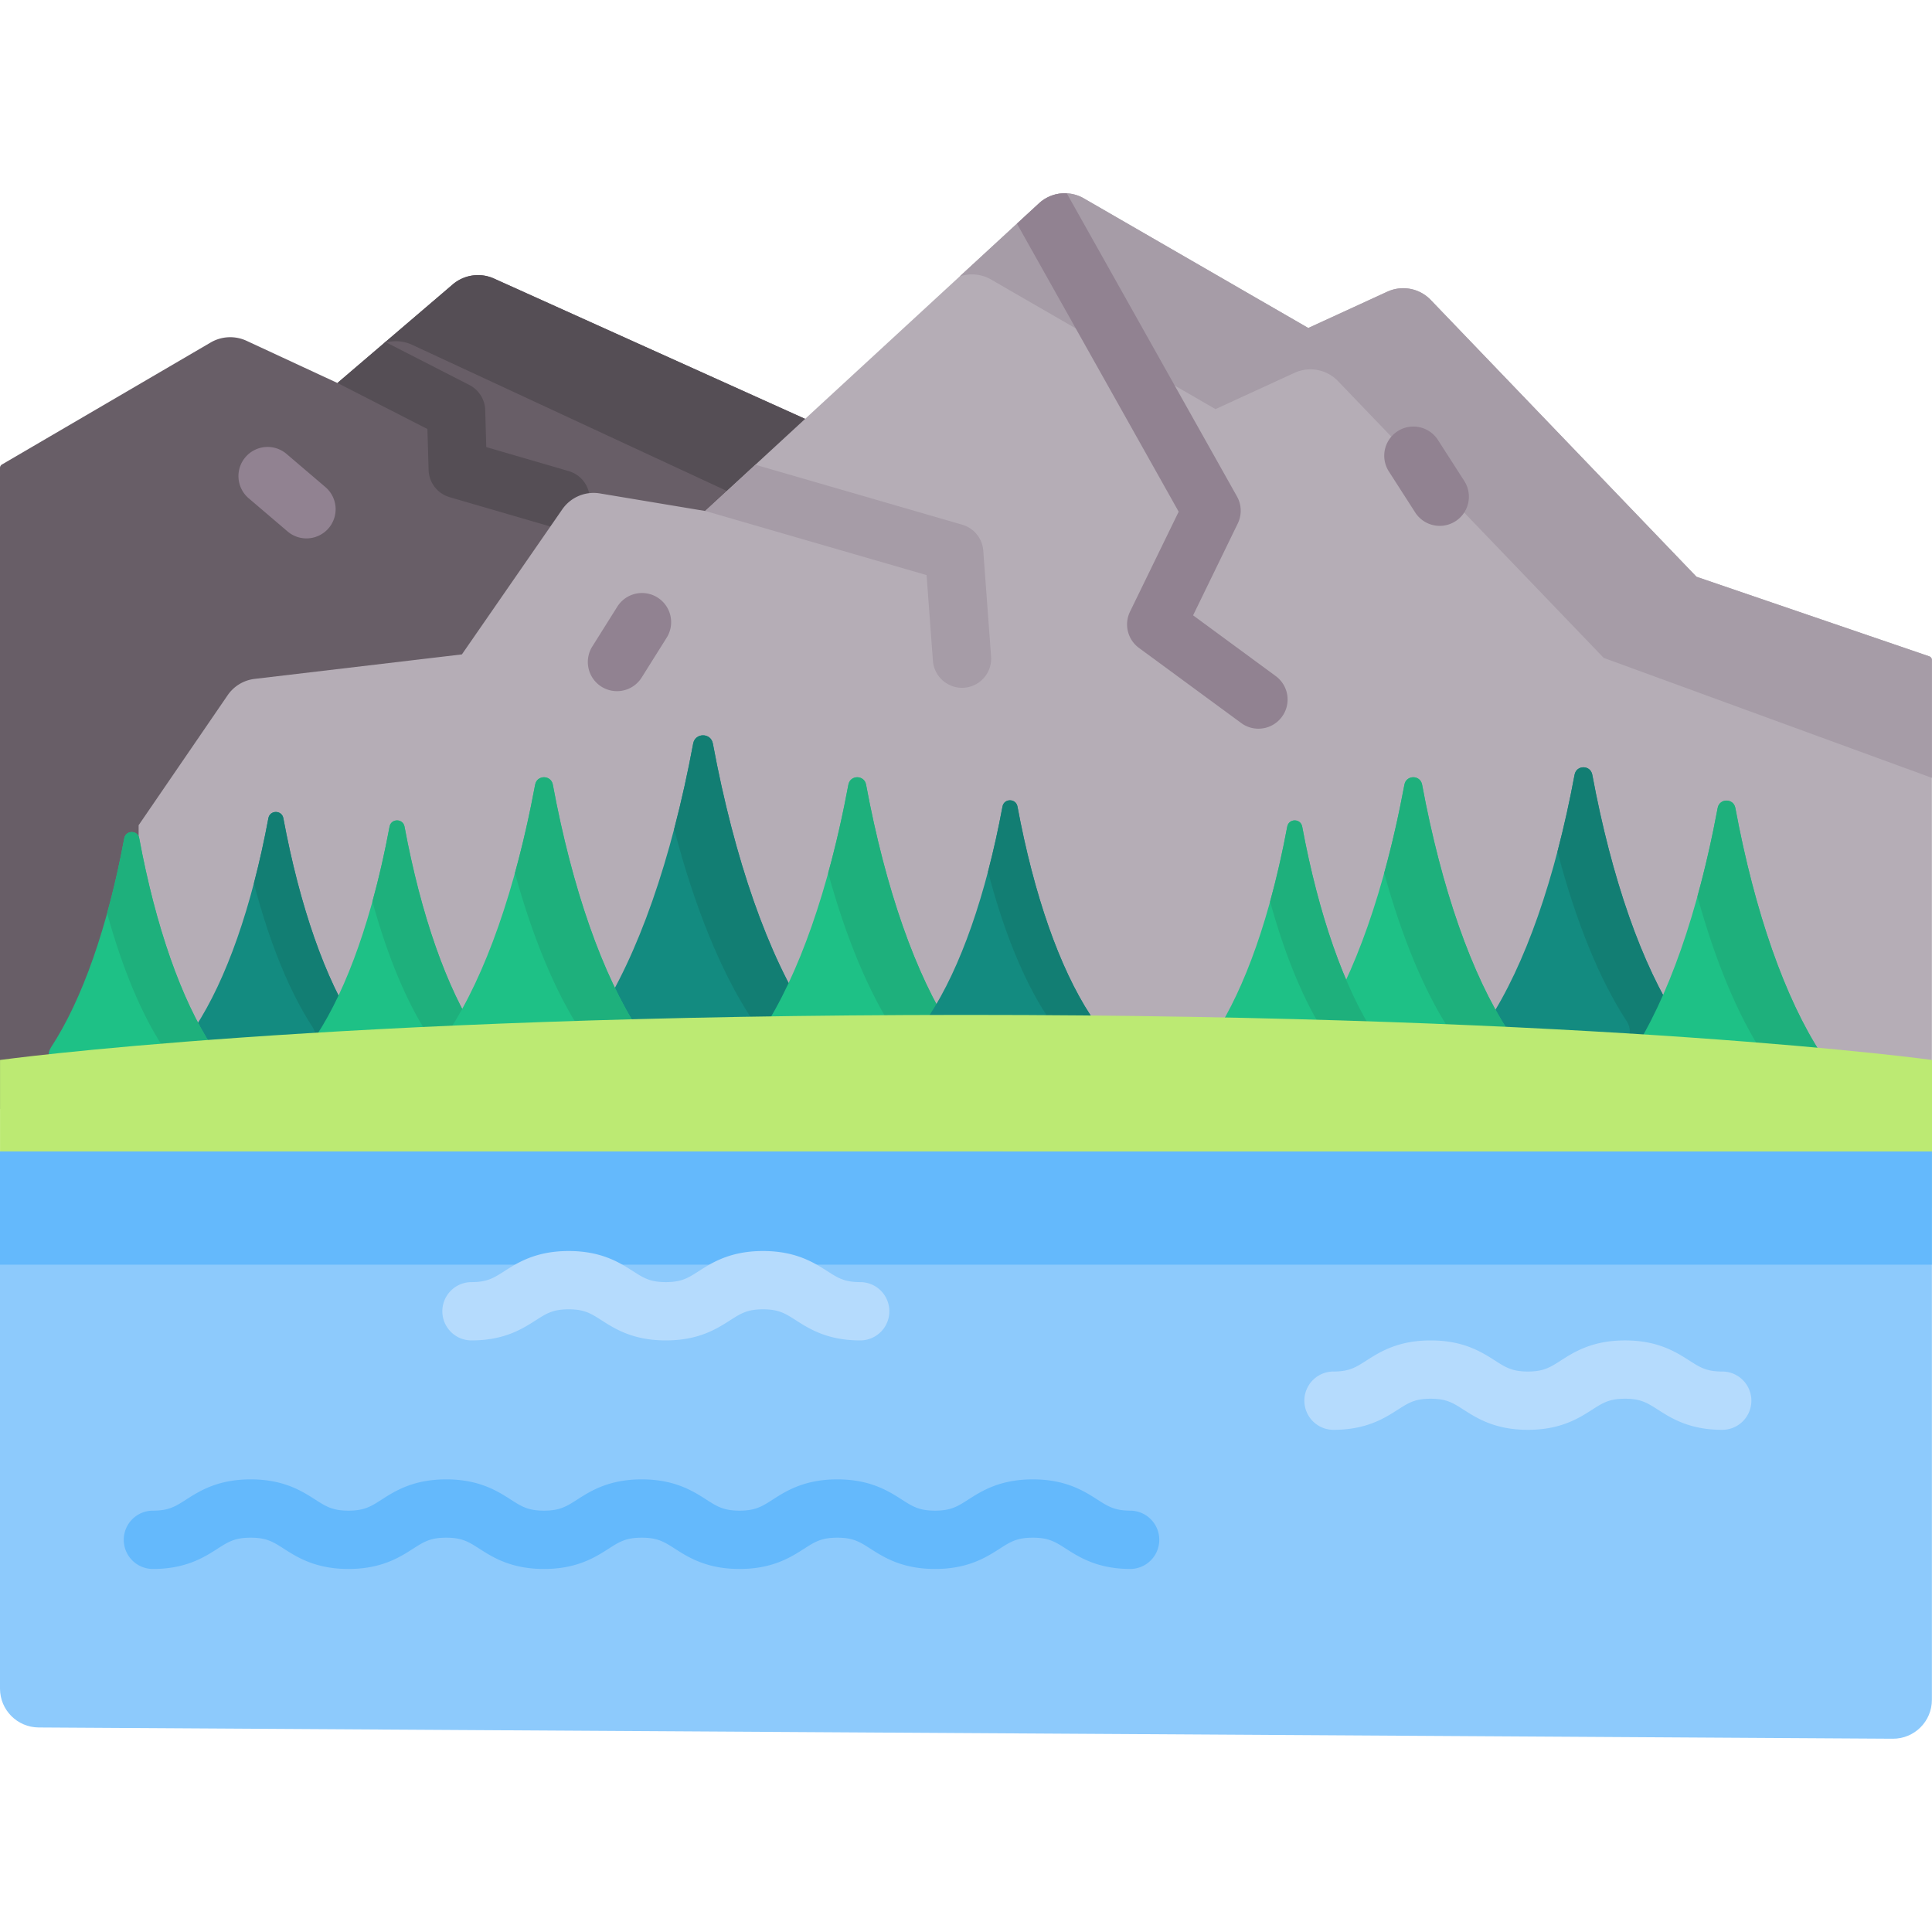 <svg viewBox="0 0 512 512" xmlns="http://www.w3.org/2000/svg"><g><path d="M218.759 113.435v180.457H0V123.988c0-.366.194-.705.51-.889l55.305-32.327a10.291 10.291 0 0 1 9.529-.453l24.075 11.177.01-.01 12.702-10.858 17.843-15.247a10.306 10.306 0 0 1 10.93-1.566z" fill="#685e67"></path><path d="M155.969 134.43c-.979 3.379-4.069 5.563-7.417 5.563a7.53 7.53 0 0 1-2.163-.309l-27.238-7.932a7.736 7.736 0 0 1-5.563-7.201l-.319-10.858-23.839-12.208 12.702-10.858 22.252 11.394a7.72 7.72 0 0 1 4.203 6.655l.278 9.807 21.85 6.366a7.722 7.722 0 0 1 5.254 9.581z" fill="#554e55"></path><path d="M218.76 113.438v28.814L109.12 91.331a10.3 10.3 0 0 0-7.304-.433l18.162-15.524a10.326 10.326 0 0 1 10.93-1.556z" fill="#554e55"></path><path d="M511.969 174.911v118.981H36.736v-75.203l23.602-34.46a10.108 10.108 0 0 1 7.149-4.317l54.919-6.49 26.599-38.436a10.1 10.1 0 0 1 9.962-4.224l27.918 4.656.01-.01 13.289-12.249 75.152-69.269a10.11 10.11 0 0 1 11.899-1.319l59.472 34.346 20.954-9.622a10.102 10.102 0 0 1 11.497 2.194l70.433 73.359 61.681 21.086c.417.145.697.537.697.977z" fill="#b5adb6"></path><path d="M511.974 174.913v31.229l-86.976-31.791-70.432-73.368a10.099 10.099 0 0 0-11.496-2.184l-20.954 9.622-59.471-34.346a10.072 10.072 0 0 0-8.334-.804l21.026-19.377a10.09 10.09 0 0 1 11.898-1.319l59.471 34.346 20.953-9.622a10.1 10.1 0 0 1 11.497 2.184l70.432 73.368 61.69 21.086c.416.144.696.536.696.976z" fill="#a69ca7"></path><path d="M440.889 278.035h-42.526c-3.785 0-6.048-4.199-3.974-7.366 9.745-14.881 17.741-37.696 22.898-65.381.484-2.599 4.194-2.599 4.678 0 5.157 27.685 13.154 50.499 22.898 65.381 2.074 3.167-.189 7.366-3.974 7.366z" fill="#138b80"></path><path d="M440.889 278.036h-13.748c3.788 0 6.049-4.199 3.976-7.364-7.235-11.046-13.507-26.468-18.364-45.013 1.691-6.43 3.206-13.243 4.534-20.372.482-2.596 4.193-2.596 4.68 0 5.156 27.689 13.149 50.504 22.897 65.385 2.074 3.165-.193 7.364-3.975 7.364z" fill="#127e73"></path><path d="M478.807 286.855h-42.526c-3.785 0-6.048-4.199-3.974-7.366 9.745-14.881 17.741-37.696 22.898-65.381.484-2.599 4.194-2.599 4.678 0 5.157 27.685 13.154 50.499 22.898 65.381 2.074 3.167-.189 7.366-3.974 7.366z" fill="#1ec186"></path><path d="M478.804 286.855H463.4c3.788 0 6.049-4.199 3.976-7.364-6.83-10.43-12.802-24.765-17.536-41.936 2.026-7.323 3.817-15.169 5.362-23.443.487-2.602 4.199-2.602 4.68 0 5.156 27.683 13.155 50.498 22.897 65.379 2.074 3.165-.187 7.364-3.975 7.364z" fill="#1eb07c"></path><path d="M395.794 280.674h-42.526c-3.785 0-6.048-4.199-3.974-7.366 9.745-14.881 17.741-37.696 22.898-65.381.484-2.599 4.194-2.599 4.678 0 5.157 27.685 13.154 50.499 22.898 65.381 2.074 3.167-.189 7.366-3.974 7.366z" fill="#1ec186"></path><path d="M395.791 280.674h-15.404c3.788 0 6.049-4.199 3.976-7.364-6.83-10.43-12.802-24.765-17.536-41.936 2.026-7.323 3.817-15.169 5.362-23.443.487-2.602 4.199-2.602 4.68 0 5.156 27.683 13.155 50.498 22.897 65.379 2.074 3.165-.187 7.364-3.975 7.364z" fill="#1eb07c"></path><path d="M91.115 278.439H55.099c-3.205 0-5.122-3.556-3.366-6.238 8.253-12.603 15.025-31.925 19.393-55.371.41-2.201 3.552-2.201 3.962 0 4.368 23.446 11.14 42.768 19.393 55.371 1.756 2.682-.161 6.238-3.366 6.238z" fill="#138b80"></path><path d="M91.115 278.44H79.472c3.208 0 5.123-3.556 3.367-6.237-6.127-9.355-11.439-22.416-15.552-38.122 1.432-5.446 2.716-11.215 3.84-17.253.408-2.198 3.551-2.198 3.964 0 4.367 23.45 11.136 42.772 19.392 55.375 1.755 2.68-.165 6.237-3.368 6.237z" fill="#127e73"></path><path d="M123.228 280.674H87.212c-3.205 0-5.122-3.556-3.366-6.238 8.253-12.603 15.025-31.925 19.393-55.371.41-2.201 3.552-2.201 3.962 0 4.368 23.446 11.14 42.768 19.393 55.371 1.755 2.681-.161 6.238-3.366 6.238z" fill="#1ec186"></path><path d="M123.225 280.674H110.18c3.208 0 5.123-3.556 3.367-6.237-5.784-8.833-10.842-20.973-14.851-35.516 1.716-6.202 3.233-12.847 4.541-19.854.413-2.203 3.556-2.203 3.964 0 4.367 23.445 11.141 42.767 19.392 55.37 1.755 2.681-.16 6.237-3.368 6.237z" fill="#1eb07c"></path><path d="M52.923 283.764H16.908c-3.205 0-5.122-3.556-3.366-6.238 8.253-12.603 15.025-31.925 19.393-55.371.41-2.201 3.552-2.201 3.962 0 4.368 23.446 11.14 42.768 19.393 55.371 1.755 2.682-.161 6.238-3.367 6.238z" fill="#1ec186"></path><path d="M52.921 283.764H39.876c3.208 0 5.123-3.556 3.367-6.237-5.784-8.833-10.842-20.973-14.851-35.516 1.716-6.202 3.233-12.847 4.541-19.854.413-2.203 3.556-2.203 3.964 0 4.367 23.445 11.141 42.767 19.392 55.37 1.755 2.681-.16 6.237-3.368 6.237z" fill="#1eb07c"></path><path d="M361.123 280.674h-36.016c-3.205 0-5.122-3.556-3.366-6.238 8.253-12.603 15.025-31.925 19.393-55.371.41-2.201 3.552-2.201 3.962 0 4.368 23.446 11.14 42.768 19.393 55.371 1.756 2.681-.161 6.238-3.366 6.238z" fill="#1ec186"></path><path d="M361.121 280.674h-13.046c3.208 0 5.123-3.556 3.367-6.237-5.784-8.833-10.842-20.973-14.851-35.516 1.716-6.202 3.233-12.847 4.541-19.854.413-2.203 3.556-2.203 3.964 0 4.367 23.445 11.141 42.767 19.392 55.37 1.755 2.681-.159 6.237-3.367 6.237z" fill="#1eb07c"></path><path d="M209.982 278.035h-47.35c-4.214 0-6.734-4.676-4.425-8.201 10.85-16.569 19.754-41.972 25.496-72.797.539-2.894 4.67-2.894 5.209 0 5.742 30.825 14.646 56.228 25.496 72.797 2.308 3.526-.211 8.201-4.426 8.201z" fill="#138b80"></path><path d="M209.983 278.036h-15.307c4.217 0 6.735-4.675 4.427-8.199-8.056-12.299-15.039-29.47-20.447-50.119 1.883-7.16 3.57-14.745 5.048-22.683.536-2.89 4.669-2.89 5.211 0 5.741 30.83 14.64 56.233 25.495 72.802 2.307 3.523-.216 8.199-4.427 8.199z" fill="#127e73"></path><path d="M248.441 280.674h-42.526c-3.785 0-6.048-4.199-3.974-7.366 9.745-14.881 17.741-37.696 22.898-65.381.484-2.599 4.194-2.599 4.678 0 5.157 27.685 13.154 50.499 22.898 65.381 2.073 3.167-.19 7.366-3.974 7.366z" fill="#1ec186"></path><path d="M248.438 280.674h-15.404c3.788 0 6.049-4.199 3.976-7.364-6.83-10.43-12.802-24.765-17.536-41.936 2.026-7.323 3.817-15.169 5.362-23.443.487-2.602 4.199-2.602 4.68 0 5.156 27.683 13.155 50.498 22.897 65.379 2.074 3.165-.187 7.364-3.975 7.364z" fill="#1eb07c"></path><path d="M165.427 280.674h-42.526c-3.785 0-6.048-4.199-3.974-7.366 9.745-14.881 17.741-37.696 22.898-65.381.484-2.599 4.194-2.599 4.678 0 5.157 27.685 13.154 50.499 22.898 65.381 2.074 3.167-.189 7.366-3.974 7.366z" fill="#1ec186"></path><path d="M165.425 280.674h-15.404c3.788 0 6.049-4.199 3.976-7.364-6.83-10.43-12.802-24.765-17.536-41.936 2.026-7.323 3.817-15.169 5.362-23.443.487-2.602 4.199-2.602 4.68 0 5.156 27.683 13.155 50.498 22.897 65.379 2.073 3.165-.187 7.364-3.975 7.364z" fill="#1eb07c"></path><path d="M285.664 275.349h-36.016c-3.205 0-5.122-3.556-3.366-6.238 8.253-12.603 15.025-31.925 19.393-55.371.41-2.201 3.552-2.201 3.962 0 4.368 23.446 11.14 42.768 19.393 55.371 1.756 2.681-.16 6.238-3.366 6.238z" fill="#138b80"></path><path d="M285.664 275.349h-11.643c3.208 0 5.123-3.556 3.367-6.237-6.127-9.355-11.439-22.416-15.552-38.122 1.432-5.446 2.716-11.215 3.84-17.253.408-2.198 3.551-2.198 3.964 0 4.367 23.45 11.136 42.772 19.392 55.375 1.755 2.681-.165 6.237-3.368 6.237z" fill="#127e73"></path><path d="M512 320.026v-39.121s-86.224-11.94-255.995-11.94S.01 280.905.01 280.905v39.121z" fill="#bcea73"></path><path d="M501.607 460.78 10.24 457.796C4.574 457.762 0 453.16 0 447.495v-142.36l511.971.019V450.48c0 5.713-4.65 10.335-10.364 10.3z" fill="#8dcafc"></path><path d="M0 305.153h511.971v29.994H0zM299.619 415.792c-8.738 0-13.582-3.1-17.121-5.364-2.852-1.825-4.573-2.927-8.791-2.927-4.216 0-5.938 1.102-8.79 2.927-3.537 2.264-8.382 5.364-17.121 5.364-8.737 0-13.581-3.101-17.118-5.364-2.851-1.825-4.572-2.927-8.788-2.927s-5.938 1.102-8.789 2.927c-3.537 2.264-8.381 5.364-17.119 5.364s-13.583-3.1-17.12-5.364c-2.852-1.825-4.573-2.927-8.791-2.927-4.216 0-5.938 1.102-8.79 2.927-3.537 2.264-8.382 5.364-17.121 5.364-8.737 0-13.581-3.101-17.118-5.364-2.851-1.825-4.572-2.927-8.788-2.927s-5.938 1.102-8.789 2.927c-3.537 2.264-8.381 5.364-17.119 5.364s-13.584-3.1-17.121-5.364c-2.852-1.825-4.573-2.927-8.79-2.927s-5.939 1.102-8.791 2.927c-3.537 2.264-8.382 5.364-17.12 5.364a7.726 7.726 0 1 1 0-15.452c4.216 0 5.938-1.102 8.79-2.927 3.537-2.264 8.382-5.364 17.121-5.364 8.737 0 13.582 3.1 17.12 5.364 2.852 1.825 4.573 2.927 8.791 2.927 4.216 0 5.938-1.102 8.789-2.927 3.537-2.264 8.381-5.364 17.119-5.364s13.581 3.101 17.118 5.364c2.851 1.825 4.572 2.927 8.788 2.927 4.217 0 5.939-1.102 8.791-2.927 3.537-2.264 8.382-5.364 17.12-5.364s13.584 3.1 17.121 5.364c2.852 1.825 4.573 2.927 8.79 2.927 4.216 0 5.938-1.102 8.789-2.927 3.537-2.264 8.381-5.364 17.119-5.364s13.581 3.101 17.118 5.364c2.851 1.825 4.572 2.927 8.788 2.927 4.217 0 5.939-1.102 8.791-2.927 3.537-2.264 8.382-5.364 17.12-5.364s13.583 3.1 17.121 5.364c2.852 1.825 4.573 2.927 8.791 2.927a7.727 7.727 0 0 1 0 15.452z" fill="#64b9fc"></path><path d="M456.405 378.919c-8.698 0-13.52-3.086-17.04-5.34-2.827-1.81-4.533-2.902-8.71-2.902s-5.883 1.093-8.711 2.902c-3.52 2.254-8.342 5.34-17.04 5.34-8.7 0-13.522-3.086-17.043-5.34-2.828-1.809-4.534-2.902-8.712-2.902s-5.884 1.093-8.712 2.902c-3.521 2.254-8.343 5.34-17.043 5.34a7.726 7.726 0 1 1 0-15.452c4.179 0 5.885-1.093 8.713-2.902 3.521-2.253 8.343-5.339 17.042-5.339s13.521 3.086 17.042 5.339c2.828 1.81 4.534 2.902 8.713 2.902 4.176 0 5.883-1.092 8.71-2.902 3.52-2.254 8.342-5.34 17.041-5.34 8.698 0 13.52 3.086 17.04 5.34 2.827 1.81 4.533 2.902 8.71 2.902a7.725 7.725 0 0 1 7.726 7.726 7.725 7.725 0 0 1-7.726 7.726zM227.961 355.225c-8.698 0-13.52-3.086-17.04-5.34-2.827-1.809-4.533-2.901-8.71-2.901s-5.883 1.092-8.71 2.901c-3.52 2.254-8.342 5.34-17.041 5.34s-13.521-3.086-17.042-5.339c-2.828-1.81-4.534-2.902-8.712-2.902-4.179 0-5.885 1.093-8.713 2.902-3.521 2.254-8.343 5.339-17.042 5.339a7.726 7.726 0 1 1 0-15.452c4.178 0 5.884-1.092 8.712-2.902 3.521-2.253 8.343-5.339 17.043-5.339 8.699 0 13.521 3.086 17.042 5.339 2.828 1.81 4.534 2.902 8.712 2.902 4.177 0 5.884-1.092 8.711-2.902 3.52-2.253 8.342-5.339 17.04-5.339s13.52 3.086 17.04 5.34c2.827 1.809 4.533 2.901 8.71 2.901a7.726 7.726 0 1 1 0 15.452z" fill="#b5dbfd"></path><path d="M339.723 189.957a7.711 7.711 0 0 1-6.233 3.152 7.64 7.64 0 0 1-4.564-1.504l-27.094-19.903a7.731 7.731 0 0 1-2.369-9.601l12.898-26.496-42.866-76.336 5.841-5.378a10.004 10.004 0 0 1 7.376-2.648l45.101 80.323a7.74 7.74 0 0 1 .206 7.17l-11.837 24.333 21.891 16.091a7.711 7.711 0 0 1 1.65 10.797z" fill="#918291"></path><path d="M255.516 182.252c-.196.01-.391.021-.577.021-4.007 0-7.397-3.101-7.706-7.16l-1.679-22.705-58.659-16.998 13.289-12.249 54.826 15.896a7.738 7.738 0 0 1 5.563 6.851l2.071 28.062c.32 4.253-2.874 7.962-7.128 8.282z" fill="#a69ca7"></path><g fill="#918291"><path d="M381.55 139.358a7.721 7.721 0 0 1-6.508-3.552l-7.012-10.917a7.727 7.727 0 0 1 13.002-8.352l7.012 10.917a7.727 7.727 0 0 1-2.326 10.677 7.686 7.686 0 0 1-4.168 1.227zM163.503 183.164a7.726 7.726 0 0 1-6.537-11.836l6.563-10.454a7.727 7.727 0 1 1 13.087 8.216l-6.563 10.454a7.719 7.719 0 0 1-6.55 3.62zM81.213 142.68a7.697 7.697 0 0 1-5.01-1.848l-10.298-8.782a7.726 7.726 0 0 1 10.028-11.757l10.298 8.782a7.726 7.726 0 0 1-5.018 13.605z" fill="#918291"></path></g></g></svg>